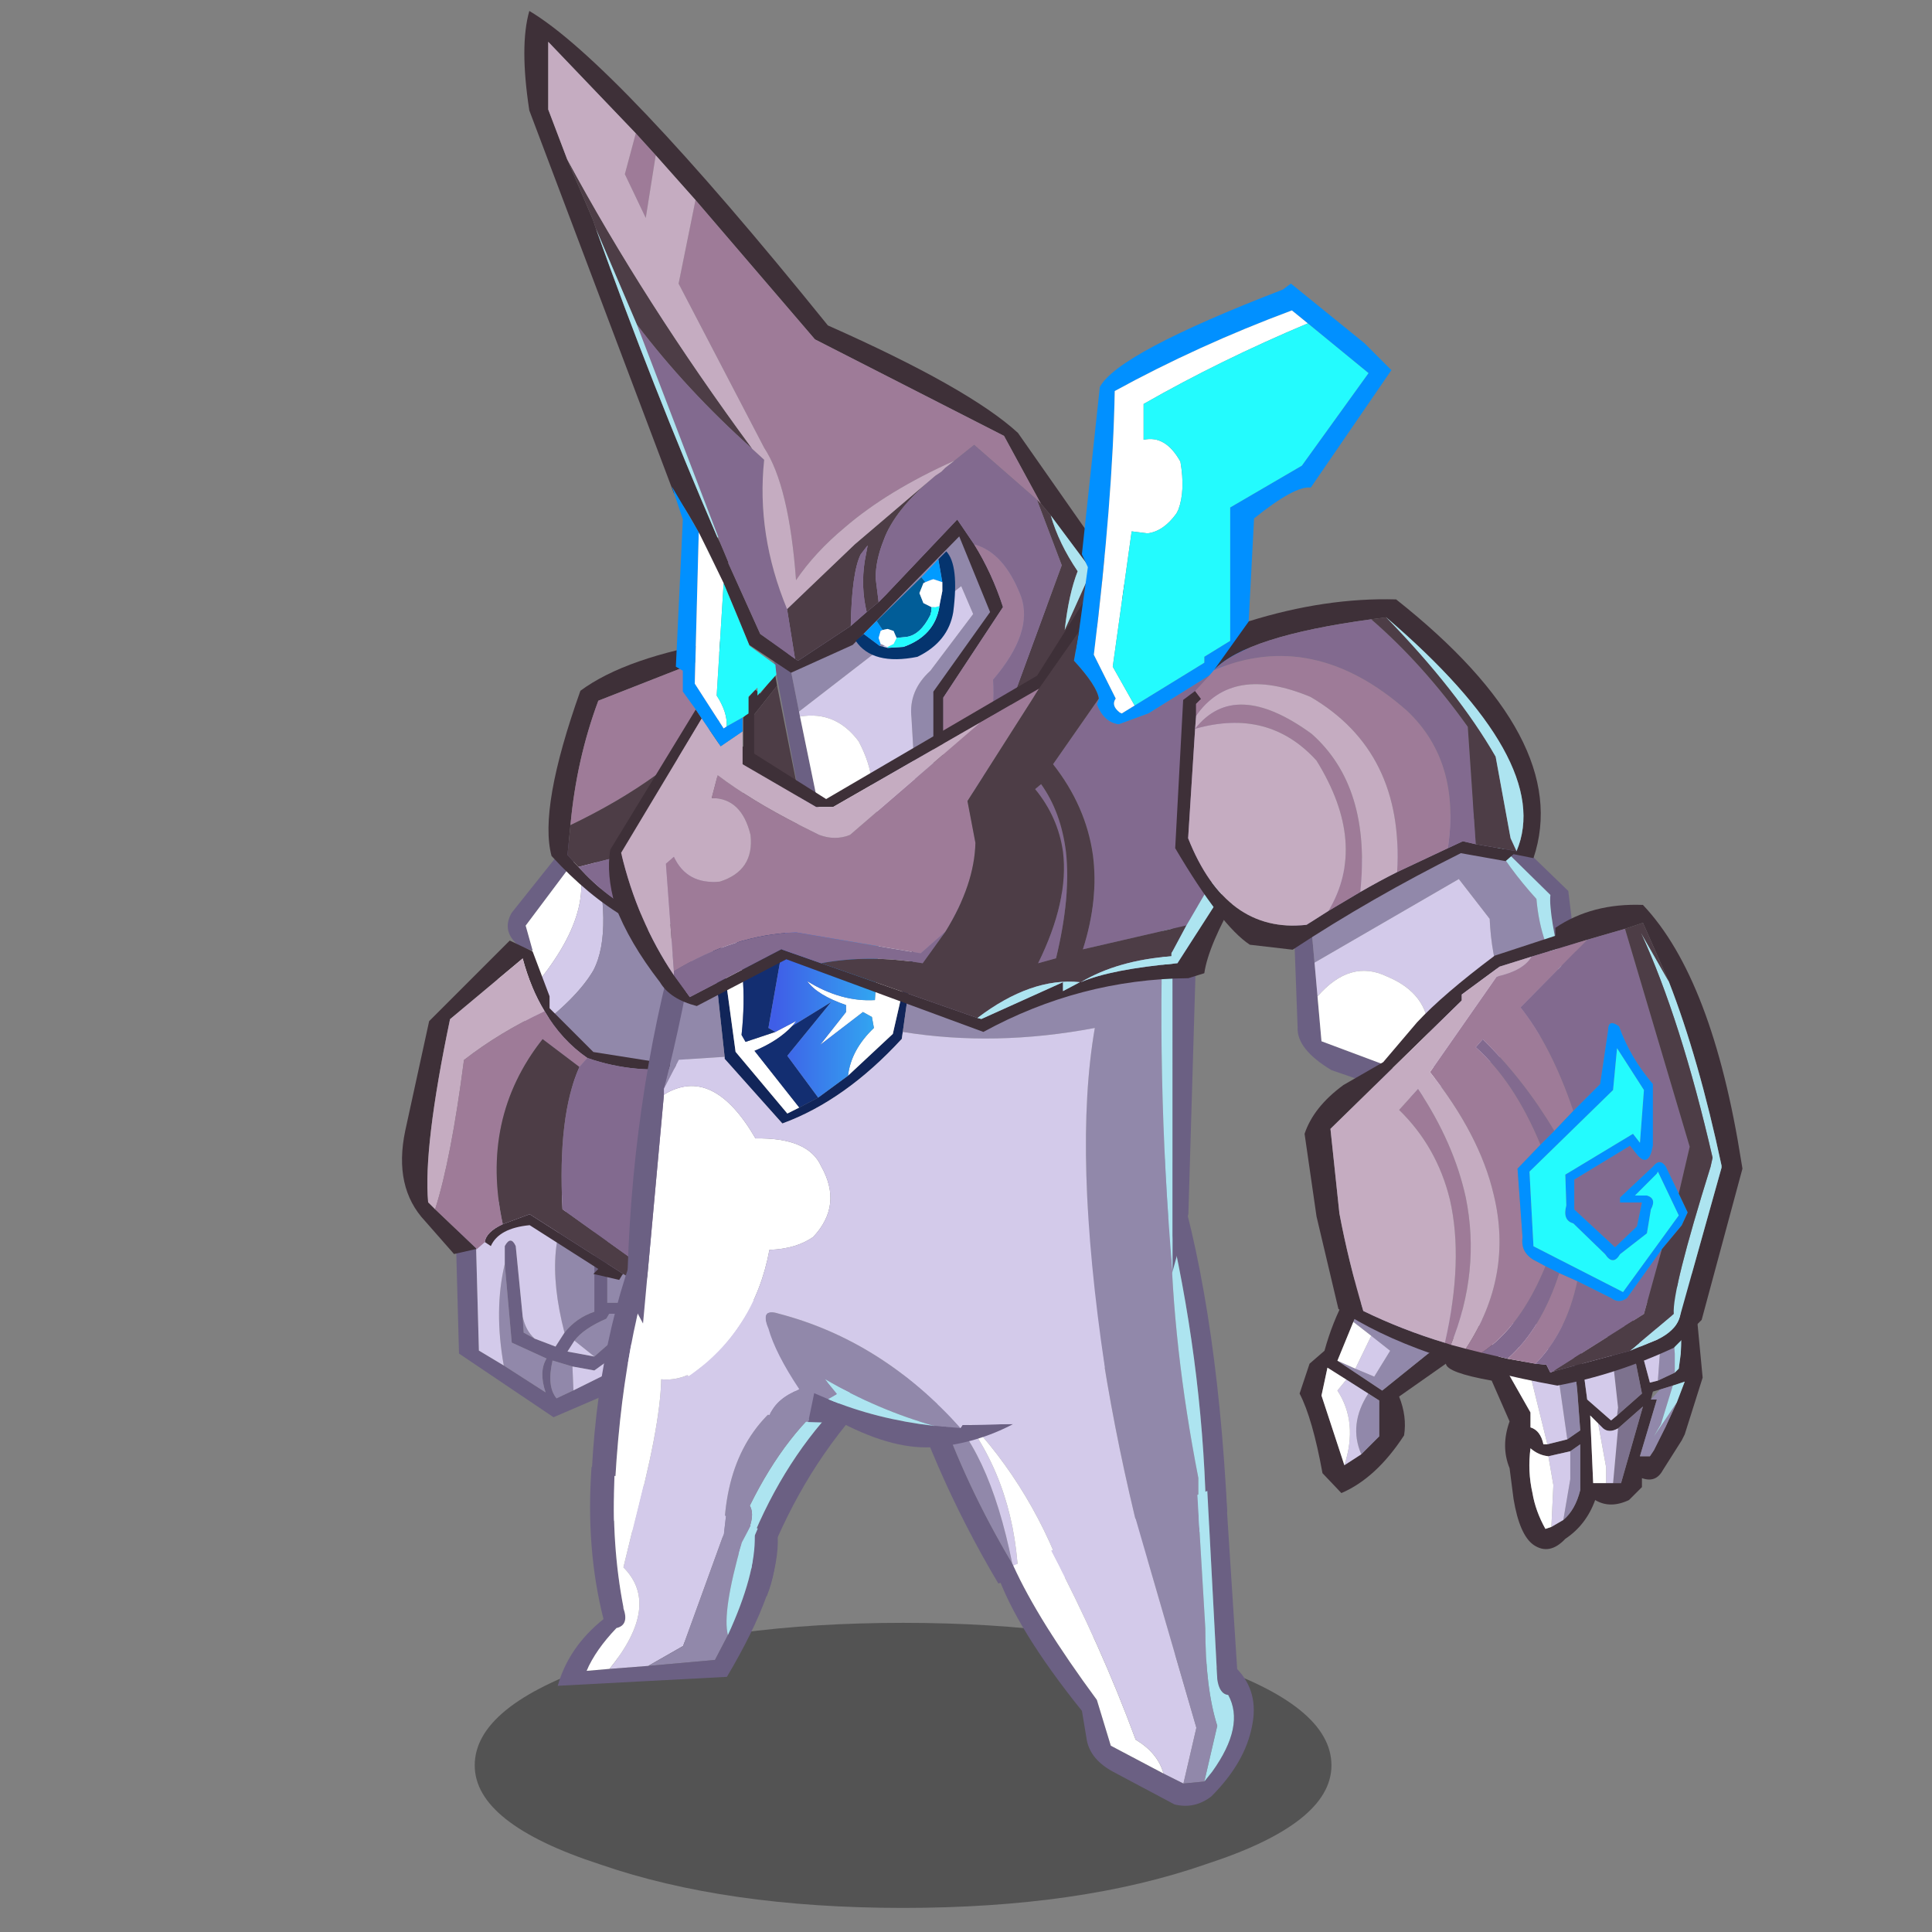 <svg xmlns:ffdec="https://www.free-decompiler.com/flash" xmlns:xlink="http://www.w3.org/1999/xlink" ffdec:objectType="frame" height="90" width="90" xmlns="http://www.w3.org/2000/svg"><rect width="100%" height="100%" fill="#808080" stroke="none"/><use ffdec:characterId="18" height="173.25" transform="matrix(.51 0 0 .51 15.96 .51)" width="133.3" xlink:href="#a"/><defs><g id="a" transform="translate(-31.3 -1)"><use ffdec:characterId="1" height="9.8" transform="matrix(1.41 0 0 2.657 43.367 148.232)" width="55.5" xlink:href="#b"/><use ffdec:characterId="3" height="39" transform="translate(36.75 58.55) scale(1.818)" width="17.45" xlink:href="#c"/><use ffdec:characterId="9" height="40.95" transform="translate(47.9 1) scale(1.818)" width="30.4" xlink:href="#d"/><use ffdec:characterId="11" height="23.15" transform="translate(50.95 112.35) scale(1.818)" width="16.45" xlink:href="#e"/><use ffdec:characterId="13" height="32.65" transform="translate(81.65 105.55) scale(1.818)" width="18.1" xlink:href="#f"/><use ffdec:characterId="15" height="58.45" transform="translate(55.65 25.9) scale(1.818)" width="39.3" xlink:href="#g"/><use ffdec:characterId="17" height="47.7" transform="translate(107.35 54.75) scale(1.818)" width="28.5" xlink:href="#h"/></g><g id="j" fill-rule="evenodd"><path d="M5.15 31.3v-.9q.3-.55.55 0l.35 3.55.05.8.55.3 1.05.4.45-.7q.6-.75 1.5-1.05v-5.45l.65.35v4.65h2.45l.5-.45.35 1-3.95 2.85-1.1-.2-1-.3q-.3 1.3.2 1.9l.85-.4 5.45-2.7.4 1.1L7.6 39l-4.75-3.2-.2-7.4 1-.1.2 7.35 1.25.75 2.1 1.35q-.35-1.05.05-1.7l-1.75-.8-.35-3.95m4.5 4.65 2.45-2.15h-1.7l-.15.25q-1.15.5-1.6 1.1l-.35.55 1.35.25" fill="#6b6083"/><path d="m5.15 31.3.35 3.95 1.75.8q-.4.65-.05 1.7L5.1 36.4q-.5-2.8.05-5.1m3.45 6.35-.85.4q-.5-.6-.2-1.9l1 .3.05 1.2m4.65-4.85-.5.45H10.3V28.6l2.95 4.2m-3.6-4.55v5.45q-.9.3-1.5 1.05-1.2-4.65.65-7l.85.5m-3 6.8-.55-.3-.05-.8q.15.7.6 1.1m2 .1q.45-.6 1.6-1.1l.15-.25h1.7l-2.45 2.15-1-.8" fill="#9188aa"/><path d="M6.05 33.95 5.7 30.4q-.25-.55-.55 0v.9q-.55 2.3-.05 5.1l-1.25-.75-.2-7.35 5.15-.55q-1.85 2.35-.65 7l-.45.7-1.05-.4q-.45-.4-.6-1.1m8 1-5.45 2.7-.05-1.2 1.1.2 3.95-2.85.45 1.15m-4.4 1L8.3 35.7l.35-.55 1 .8" fill="#d3caea"/><path d="m6.55 15.55-.65-.2q-.95-.75-.4-1.7l3.75-4.7.25.05.65.1-.65.8-.75 1-2.55 3.4.35 1.25" fill="#6b6083"/><path d="m5.7 18.4-1.05-1.6 1.9-1.25-.35-1.25 2.55-3.4Q9.9 14 5.7 18.4" fill="#fff"/><path d="m6.5 19.65-.8-1.25q4.2-4.4 3.05-7.5l.75-1q1.15 4.65.1 6.65-.85 1.45-3.1 3.1" fill="#d3caea"/><path d="M10.15 9.1q5.05 1.1 7.3 5.55-2.5 5.75-5.15 9.5-4.7-1.6-5.8-4.5 2.25-1.65 3.1-3.1 1.05-2-.1-6.65l.65-.8" fill="#9188aa"/><path d="m11.1 31.8-.05.05-.15.25-1.3-.3.25-.25-3.45-2.2q-1.55.15-1.95 1.05l-.3-.2q.05-.5.9-.9l1.35-.5 4.7 3m-7.35-1.25H3.7l-1.1.25-1.45-1.65q-1.6-1.7-1-4.55l1.2-5.5 4.05-4.05 1.15.55.85 2.25v.6l2.2 2.2 4.75.75q-2.6.4-5.05-.45-1.3-.9-2.15-2.35-.7-1.15-1.1-2.65L2.4 19q-1.35 6.45-1.1 9.2l.35.35 2.1 2" fill="#3e3038"/><path d="m1.65 28.55-.35-.35q-.25-2.75 1.1-9.2l3.65-3.05q.4 1.5 1.1 2.65-2.25 1.05-4.05 2.45-.65 5-1.45 7.5" fill="#c5acc1"/><path d="m4.15 30.2-.4.35-2.1-2q.8-2.5 1.45-7.5 1.8-1.4 4.05-2.45.85 1.45 2.15 2.35l-.4.45L7.05 20q-3.15 4-2 9.3-.85.4-.9.9" fill="#9e7b98"/><path d="m12.8 31.95-.1.65-1.35-.65-.25-.15-4.7-3-1.35.5Q3.9 24 7.05 20l1.85 1.4q-1.1 2.45-.85 7.15l4.75 3.4" fill="#4d3d46"/><path d="M14.35 21.4h.1L12.8 31.95l-4.75-3.4q-.25-4.7.85-7.15l.4-.45q2.45.85 5.05.45" fill="#826a8f"/><path d="M16.1.55 9.85 3q-1.1 2.95-1.4 6.25l-.15 1.5.55.6q2.95 3.25 6.6 3l-.05 1.05q-4.25-.6-7.9-4.6-.65-2.4 1.45-8.3Q11.25.8 16.1 0v.55" fill="#3e3038"/><path d="M8.45 9.25q.3-3.3 1.4-6.25L16.1.55l-.15 3.3q-2.7 3.1-7.5 5.4" fill="#9e7b98"/><path d="M8.45 9.25q4.8-2.3 7.5-5.4L15.7 9.6l-6.85 1.75-.55-.6.15-1.5" fill="#4d3d46"/><path d="M15.45 14.35q-3.65.25-6.6-3L15.7 9.6l-.25 4.75" fill="#826a8f"/></g><g id="k" fill-rule="evenodd"><path d="m12.8 30.15 1 5.05.05.25 1.1 5.35-.85.15-1.95-10.35.65-.45" fill="#6b6083"/><path d="m13.8 35.2-1-5.05 9.7-7.25 3.8 6.95-3.45 9.35-3.15.6-.25-4.3q-.15-1.35.95-2.35l2.15-2.85-.6-1.4-8.15 6.3" fill="#9188aa"/><path d="m13.85 35.45-.05-.25 8.15-6.3.6 1.4-2.15 2.85q-1.1 1-.95 2.35l.25 4.3-2.6.55q.85-1.45-.3-3.65-1.15-1.55-2.95-1.25" fill="#d3caea"/><path d="m14.95 40.8-1.1-5.35q1.8-.3 2.95 1.25 1.15 2.2.3 3.65l-2.15.45" fill="#fff"/><path d="m3.45 10.5.15.45q2.8 7.85 6.1 15.5l.15.3.15.35.25.6v.05l1.6 3.55 1.75 1.25.15.1 2.65-1.75.8-.7.6-.5.35-.35 3.6-3.8.85 1.25q.9 1.45 1.45 3.15l-3 4.55v3.9h-.5v-4.2l2.85-4-1.55-3.8-5.35 5.45-3.1 1.4-2.1-1.4Q8.95 26 7.5 24.2L.25 5q-.5-3.25 0-5 4.3 2.55 15 15.8 7.1 3.15 9.55 5.4l5.6 8-.55.6-1.35-1.7-2.05-2.75-.5-.6-1.85-3.4-9.5-4.85-6-7-2-2.25-1-1.1-4.4-4.6v3.4l.95 2.5 1.3 3.05m8.1 29.85L11 40.2v-4.7l.25-.3v-.7l.35-.4.25.2.75-.95.1.55-1.15 1.45v5" fill="#3e3038"/><path d="m3.6 10.95-.1-.3-.05-.15-1.3-3.05Q6 14.6 11.45 22q-3.3-2.95-5.8-6.25l-2.05-4.8m22.35 13.8.5.6q.4 1.4 1.35 2.8-.45 1.15-.65 2.95l1.35-3 1.35 1.7-5.95 6.5 3.1-8.45-1.25-3.3.2.2M17.8 29.7l-.6.5q-.3-1.25-.1-2.55l.15-.8-.35.45q-.45.9-.5 3.6l-2.65 1.75-.15-.1-.4-2.5 3.4-3.25 4.05-3.45q-2.05 1.7-2.6 3.25-.4 1-.4 1.9l.15 1.2m-6.25 10.65v-5l1.15-1.45 1.4 7.05-2.55-.6" fill="#4d3d46"/><path d="m5.6 6.15 1 1.1-.5 3.15-1.05-2.2.55-2.05m3 3.35 6 7 9.5 4.85 1.85 3.4-.2-.2-3.15-2.75-1 .8q-3.35 1.5-5.5 3.35-1.5 1.25-2.45 2.65-.35-4.75-1.6-6.65l-4.3-8.25.85-4.2m12.45 28.9v-3.9l3-4.55q-.55-1.7-1.45-3.15 1.5.4 2.35 2.6.65 1.8-1.4 4.2.2 2.95-1.45 4.85l-1.05-.05" fill="#9e7b98"/><path d="m22.6 26.8-.85-1.25-3.6 3.8-.35.35-.15-1.2q0-.9.4-1.9.55-1.55 2.6-3.25l.3-.2.2-.2.45-.35 1-.8 3.15 2.75 1.25 3.3-3.1 8.45-.8 2.15h-1q1.65-1.9 1.45-4.85 2.05-2.4 1.4-4.2-.85-2.2-2.35-2.6m-5.4 3.4-.8.7q.05-2.7.5-3.6l.35-.45-.15.8q-.2 1.3.1 2.55m-3.6 2.35-1.75-1.25-1.6-3.55v-.05l-.25-.6-.15-.35-.1-.3-4.1-10.7q2.5 3.3 5.8 6.25l.6.55q-.4 3.75 1.15 7.5l.4 2.5" fill="#826a8f"/><path d="m2.15 7.45-.95-2.5v-3.4l4.4 4.6-.55 2.05 1.05 2.2.5-3.15 2 2.25-.85 4.2 4.3 8.25q1.25 1.9 1.6 6.65.95-1.4 2.45-2.65 2.15-1.85 5.5-3.35l-.45.35-.2.2-.3.2-4.05 3.45-3.4 3.25q-1.55-3.75-1.15-7.5l-.6-.55Q6 14.6 2.15 7.45" fill="#c5acc1"/><path d="m26.45 25.35 2.05 2.75-1.35 3q.2-1.8.65-2.95-.95-1.4-1.35-2.8M9.7 26.45q-3.3-7.65-6.1-15.5l2.05 4.8 4.1 10.7H9.7" fill="#ade4f0"/><path d="m20.8 27.55.4-.4q.65.7.35 3.05-.25 1.5-1.8 2.25-2.25.45-3.1-.8l.4-.35.8.6.4.1.8-.05q1.55-.55 1.8-2v-.05l.15-.75v-.45l-.2-1.15" fill="#05346e"/><path d="m17.7 30.65 2.25-2.2.2.25-.1.05-.2.5.2.5.4.2v.2l-.05.2q-.5 1-1.2 1.1l-.5.05-.15-.35-.3-.1-.25.05-.3-.45" fill="#015d98"/><path d="M20.85 29.9v.05q-.25 1.45-1.8 2l-.8.05v-.05l.3-.15.15-.3.5-.05q.7-.1 1.2-1.1l.05-.2v-.2h.2l.2-.05" fill="#23fbfe"/><path d="m20.8 27.55.2 1.15-.45-.15-.15.05-.25.1-.2-.25.85-.9m-2.95 4.35-.8-.6.65-.65.3.45-.1.05-.1.35.1.3-.05.1" fill="#019bff"/><path d="M21 28.7v.45l-.15.75-.2.05h-.2l-.4-.2-.2-.5.2-.5.1-.05.25-.1.15-.05.45.15m-2.3 2.8-.15.3-.3.15-.35-.15-.1-.3.1-.35.1-.05.25-.05.3.1.15.35" fill="#fff"/></g><g id="l" fill-rule="evenodd"><path d="M5.1.55Q3.05 6.1 2.8 14.6l-1.15-.55Q1.75 6.1 4.25 0l.85.55m10.7 6.7.65.4q-3.4 3.25-5.45 7.9 0 1.65-.5 2.85l-.95-.45.2-.7v-.15l.15-1.9q1.8-4.2 4.8-7.05l1.1-.9" fill="#6b6083"/><path d="m9.75 17.1-.7-.85.2-.5q.75-1.3.4-1.9 1.85-3.75 4.4-5.65l-.6-.6 1.25.55q-3 2.85-4.8 7.05l-.15 1.9" fill="#ade4f0"/><path d="m10.8 4.15 5 3.1-1.1.9-1.25-.55.6.6q-2.55 1.9-4.4 5.65.35.6-.4 1.9l-.2.5-.7-.85q.05-5.15 3.75-7.3Q9.7 4 10.8 4.15" fill="#9188aa"/><path d="M3.75 15.1q1.4-5.15 1.45-7.6 2.35.25 4.7-3.95l.9.6Q9.7 4 12.1 8.1q-3.7 2.15-3.75 7.3H4.4l-.65-.3" fill="#d3caea"/><path d="m5.1.55 4.8 3Q7.55 7.75 5.2 7.5q-.05 2.45-1.45 7.6l-.95-.5Q3.05 6.1 5.1.55" fill="#fff"/><path d="M8.55 20.35q1.4-3.05 1.35-5l.15-.35 1 .35q.15 2.55-2.55 7.1L0 22.9q.55-1.95 2.3-3.35-.9-3.55-.6-7.65l1.15.45q-.15 3.5.45 6.6V19q.3.85-.35 1-1.05 1.1-1.5 2.15l1.15-.1 1.95-.15 3.35-.3.65-1.25" fill="#6b6083"/><path d="m4.55 21.9-1.95.15q2.6-3.2.7-5.1l1-4.1q2.6-.7 4.15 1.55l-.1.85L6.3 20.9l-1.75 1" fill="#d3caea"/><path d="m2.6 22.05-1.15.1Q1.9 21.1 2.95 20q.65-.15.35-1v-.05q-.6-3.1-.45-6.6l1.45.5-1 4.1q1.9 1.9-.7 5.1" fill="#fff"/><path d="m9.7 14.85-.45.85q-1 3.5-.7 4.65L7.9 21.6l-3.35.3 1.75-1 2.05-5.65.1-.85 1.25.45" fill="#9188aa"/><path d="m10.05 15-.15.35q.05 1.95-1.35 5-.3-1.15.7-4.65l.45-.85.35.15" fill="#ade4f0"/></g><g id="m" fill-rule="evenodd"><path d="M13.9 3.6 13.1.5l.8-.5q2.3 7 2.85 17.9l-1.05.8q-.1-7.55-1.8-15.1M2.2 12.5q1.4 4.05 3.75 8l.3.55.1.15-1.1.3Q1.8 15.7 0 9.4l1.05-.7 1.15 3.8" fill="#6b6083"/><path d="m13.1.5.8 3.1q.1 5.95 1.4 12.6v2.75l-2.65 1.35q-2.35-9-3-17.45L13.1.5m-7.15 20q-2.35-3.95-3.75-8 2.55 2.05 3.75 8" fill="#9188aa"/><path d="M9.65 2.85q.65 8.45 3 17.45-1.95.75-4.1.9-1.8-4.95-5.45-8.55 2.9 3.45 3.15 8.4l-.3-.55q-1.2-5.95-3.75-8L1.05 8.7l8.6-5.85" fill="#d3caea"/><path d="m6.35 21.2-.1-.15Q6 16.1 3.1 12.65q3.65 3.6 5.45 8.55h-2.2" fill="#fff"/><path d="M15.3 18.95V16.2Q14 9.55 13.9 3.6q1.7 7.55 1.8 15.1l-.4.25" fill="#ade4f0"/><path d="M15.75 16.85h.05l.85-.35.6 9.3q1.1 1.15.75 2.85-.35 1.85-2.05 3.55-.85.65-1.85.4L11 30.95q-1.1-.6-1.3-1.55l-.25-1.5q-3.3-4.1-4.3-7l.85-.3q1.25 2.75 4.2 6.75l.7 2.3 2.65 1.4.6.3.4.2 1.05-.1.4-.5q1.65-2.3.8-3.85-.45-.05-.55-.8l-.5-9.45" fill="#6b6083"/><path d="m12.15 18.25 3.1-1.2.4 6.7q0 3 .6 4.9l-.65 2.8-1.05.1.65-2.8-3.05-10.5" fill="#9188aa"/><path d="m7.9 19.85 4.25-1.6 3.05 10.5-.65 2.8-.4-.2-.6-.3q-.3-1.05-1.4-1.7-1.75-4.75-4.25-9.5" fill="#d3caea"/><path d="m6 20.6 1.9-.75q2.5 4.75 4.25 9.5 1.1.65 1.4 1.7l-2.65-1.4-.7-2.3q-2.95-4-4.2-6.75" fill="#fff"/><path d="m15.25 17.05.5-.2.5 9.45q.1.75.55.8.85 1.55-.8 3.85l-.4.5.65-2.8q-.6-1.9-.6-4.9l-.4-6.7" fill="#ade4f0"/></g><g id="n" fill-rule="evenodd"><path d="m5.1 32.4.4-.05.85 6.25 2.6 3.1.6-.3.95-.5 1.5-1.1 2.25-2.1 1.25-5.45-.75 5.35-.05.35q-2.85 3.1-6 4.25l-2.9-3.25v-.1l-.7-6.45" fill="#112559"/><path d="M4 54.9q-1.35-1.1-2.3-2.65l1.05-11.5q2.45-1.5 4.6 2.2 2.65-.05 3.3 1.4 1.1 1.95-.4 3.55-.85.6-2.2.65Q7.3 52.6 4 54.9m1.5-22.55.65-.1q.85 2.25.5 5.5l.2.35 1.5-.5 1.05-.55-.2.25q-.7.75-1.9 1.25l2.25 2.85-.6.3-2.6-3.1-.85-6.25m8.15-.85 1.95-.2-.1.95-1.25 5.45L12 39.8q.15-1.3 1.3-2.4l-.1-.55-.45-.25-2.15 1.65 1.3-1.65v-.35q-1.45-.5-1.95-1.2 1.7 1.05 3.4.95l.3-4.5" fill="#fff"/><path d="m6.15 32.25 2.8-.25L8 37.4l.35.2-1.5.5-.2-.35q.35-3.25-.5-5.5m4.35 8.65-.95.5-2.25-2.85q1.2-.5 1.9-1.25l1.95-1.2-2.2 2.7 1.55 2.1" fill="#132e71"/><path d="M28.3 49.65q-1.4 2.9-3.4 4.8-1.6-10.75-.5-17.05-5 .95-9.65.2l.75-5.35.1-.95 12.3-1.25q-.45 9.6.4 19.6M10 57.2l-1.95-.35q.35-.85 1.5-1.3-1.2-1.8-1.55-3.05-.45-1.05.5-.75 5.2 1.35 9.15 5.75l-1.3-.1q-2.85-.8-5.5-2.35l.6.75-.45.25-.7-.3-.3 1.45M4.4 32.45l.7-.05.7 6.45-2.3.15-.75 1.45q1-3.85 1.65-8" fill="#9188aa"/><path d="m28.3 30 1.3-.15-.5 16.9-.8 2.9V30m-8 27.3q-1.8.95-3.85 1.15-2.05.2-4.75-1.2L10 57.2l.3-1.45.7.3q2.4 1 5.35 1.35l1.3.1.1-.15 2.55-.05M1.7 52.25l-.8-1.5q.15-9.5 2.6-18.2l.9-.1q-.65 4.15-1.65 8v.3L1.7 52.25" fill="#6b6083"/><path d="M24.9 54.45q-2 1.9-4.6 2.85l-2.55.05-.1.15q-3.95-4.4-9.15-5.75-.95-.3-.5.75.35 1.25 1.55 3.05-1.15.45-1.5 1.3Q5.7 56.25 4 54.9q3.3-2.3 4.05-6.35 1.35-.05 2.2-.65 1.5-1.6.4-3.55-.65-1.45-3.3-1.4-2.15-3.7-4.6-2.2v-.3L3.5 39l2.3-.15v.1l2.9 3.25q3.15-1.15 6-4.25l.05-.35q4.65.75 9.65-.2-1.1 6.3.5 17.05" fill="#d3caea"/><path d="m27.9 30.05.4-.05v19.65q-.85-10-.4-19.6m-16.9 26 .45-.25-.6-.75q2.65 1.55 5.5 2.35-2.95-.35-5.35-1.35" fill="#ade4f0"/><path d="m8.95 32 4.7-.5-.3 4.5q-1.7.1-3.4-.95.5.7 1.95 1.2v.35l-1.3 1.65 2.15-1.65.45.25.1.55q-1.15 1.1-1.3 2.4l-1.5 1.1-1.55-2.1 2.2-2.7-1.95 1.2.2-.25-1.05.55-.35-.2.95-5.4" fill="url(#i)"/><path d="m32.05 28.7.1 1.05-.55.9q-1.5 2.6-1.7 4l-.8.25q-5.45.05-10.3 2.7l-9.9-3.65-4.5 2.35q-1.35-.35-1.85-1.2Q1 33.1.3 31.25q-.45-1.55-.25-2.8l4.3-7.05.3.45L.6 28.6q.8 3.4 2.65 6.15l.8 1.1 4.6-2.4 2 .7 7.85 2.75.2.05 4.1-1.85v.45l.85-.45h.05q1.5-.65 4.85-.95l3.5-5.45M6.7 23.25l4.2 2.65 10.6-6.2 2.3-3.65-.2 1.45-2 2.85-2.95 1.7-7.4 4.25h-.85l-3.7-2.15v-.9" fill="#3e3038"/><path d="m3.25 34.55-.4-5.4.4-.35q.65 1.4 2.3 1.25Q7.3 29.5 7.1 27.7q-.45-1.85-1.95-1.85l.3-1.15q1.65 1.25 4.1 2.5l1 .5q.8.3 1.55 0l6.55-5.65 2.95-1.7L18 26l.4 2.1q-.05 2.1-1.5 4.45l-1.25 1.1L9.4 32.6q-3.1.1-6.15 1.95" fill="#9e7b98"/><path d="M6.7 22.5v1.65l3.7 2.15h.85l7.4-4.25-6.55 5.65q-.75.3-1.55 0l-1-.5q-2.45-1.25-4.1-2.5l-.3 1.15q1.5 0 1.95 1.85.2 1.8-1.55 2.35-1.65.15-2.3-1.25l-.4.35.4 5.4v.2Q1.4 32 .6 28.6l4.05-6.75.95 1.4 1.1-.75" fill="#c5acc1"/><path d="m23.8 16.05.25-1.8-.3-.65.9-8.4q.9-1.7 9.2-4.9l.4-.3 3.7 3 1.35 1.35-4.05 5.9q-.8-.1-2.85 1.55l-.35 6.7-.7.45-4.25 2.65-1.5.55q-.75-.1-1.1-1l.1-.3q-.1-.65-1.25-1.9l.25-1.45.2-1.45M4.35 21.4l-.65-.9v-1.05l-.35-.2.35-7.4-.55-1.65 1.35 2.3-.2 7.6 1.45 2.25.15-.1.8-.45v.7l-1.1.75-.95-1.4-.3-.45M35.1 2l-.8-.65Q29.6 3.1 25.4 5.4q-.1 5.5-1.05 13.25l1.1 2.2q-.25.35.2.7l.1.05.65-.4 3.5-2.15v-.3l1.3-.8v-6.7l3.6-2.1 3.35-4.65L35.1 2" fill="#0190ff"/><path d="m4.5 12.5 1.25 2.55-.35 5.65q.55.85.5 1.55l-.15.1L4.3 20.1l.2-7.6m21.9 8.7-.65.4-.1-.05q-.45-.35-.2-.7l-1.1-2.2Q25.3 10.9 25.4 5.4q4.2-2.3 8.9-4.05l.8.65q-4.4 1.85-8.25 4.05v1.8q1.1-.25 1.85 1.1.25 1.45-.1 2.4l-.1.2q-.65.9-1.45 1l-.8-.1-.95 6.8 1.1 1.95" fill="#fff"/><path d="m5.75 15.05 1.3 3.15 1.3.95.05.5-.95 1.05v-.4l-.45.45v.85l-.3.2-.8.45q.05-.7-.5-1.55l.35-5.65M35.1 2l3.05 2.5-3.35 4.65-3.6 2.1v6.7l-1.3.8v.3l-3.5 2.15-1.1-1.95.95-6.8.8.1q.8-.1 1.45-1l.1-.2q.35-.95.1-2.4-.75-1.35-1.85-1.1v-1.8Q30.7 3.85 35.1 2" fill="#23fbfe"/><path d="m31.35 18.95.6 8.25L29 32.25l-5.2 1.2q.8-2.5.5-4.75-.35-2.45-2-4.55l2.3-3.3-.1.3q.35.9 1.1 1l1.5-.55 4.25-2.65m-28.1 15.8v-.2Q6.3 32.7 9.4 32.6l6.25 1.05 1.25-1.1-1.15 1.6q-2.7-.45-5.1 0l-2-.7-4.6 2.4-.8-1.1m18.45-9.6q1 1.4 1.25 3.4.25 2.25-.5 5.35l-.9.25q1.55-3.15 1.25-5.6-.25-1.75-1.4-3.15l.3-.25" fill="#826a8f"/><path d="m23.6 17.5-.25 1.45q1.15 1.25 1.25 1.9l-2.3 3.3q1.65 2.1 2 4.55.3 2.25-.5 4.75l5.2-1.2-.75 1.4v.15q-2.7.2-4.55 1.3h-.05q-2.45-.25-5.15 1.8l-7.85-2.75q2.4-.45 5.1 0l1.15-1.6q1.45-2.35 1.5-4.45L18 26l3.6-5.65 2-2.85m-1.9 7.65-.3.25q1.15 1.4 1.4 3.15.3 2.45-1.25 5.6l.9-.25q.75-3.1.5-5.35-.25-2-1.25-3.4" fill="#4d3d46"/><path d="m31.95 27.2.1 1.5-3.5 5.45q-3.35.3-4.85.95 1.85-1.1 4.55-1.3v-.15l.75-1.4 2.95-5.05m-8.3 7.9-.85.45v-.45l-4.1 1.85-.2-.05q2.7-2.05 5.15-1.8" fill="#ade4f0"/></g><g id="o" fill-rule="evenodd"><path d="m25.2 34.35.8-.5.5 5.25-.9 2.85-.15.3-.95 1.5q-.35.65-1.05.4v.45l-.65.65q-.95.45-1.7 0-.45 1.25-1.5 1.95-.8.85-1.6.3-.7-.5-1-2.3l-.2-1.55q-.45-1.1 0-2.35l-.9-2.05q-2.25-.4-2.3-.85l-2.35 1.65q.4 1 .25 1.95-1.4 2.15-3.15 2.9l-.95-1q-.5-2.75-1.15-4l.5-1.5.75-.65q.4-1.45 1.05-2.65l.7-1.4.7.3-1 2.3-.8 1.95 2.25 1.5 2.3-1.85 1.1-.7q.75-.45 1.55-.75l2.5 4.4v.75q.5.15.65.85h.2l1-.25.65-.45-.15-2-.2-1.85-.2-1.45h.4l.5 3.75 1.2 1.05.3-.25 1.25-1.1-.4-2-.7-1.95.55-.15.95 3.55.4-.1.85-.4.2-.2.1-.75q.1-1.65-.2-3.55m-2.95 7.3q-.45.25-.75 0l-.25-.25-.4-.4.15 3.4h1.4l1.1-3.85-1.25 1.1m-3.5 1.4q-.5-.05-.9-.4-.15 1.15.1 2.25.15.9.65 1.8l.3-.1.6-.35q.6-.5.85-1.5v-2.3l-.5.35-1.1.25m-9.4-.1.9-.9v-1.8l-.55-.35-1.1-.7-.95-.6-.3 1.4 1.15 3.5.85-.55m15-3.25-.35.1-.1.4h.3l-.85 2.85h.5l.2-.3.6-1.2.55-1.2.4-1.05-.6.2-.65.2" fill="#3e3038"/><path d="m23.95 35.15.1-.1.8-.45.25 3.3v.95l-.85.4.1-1.35-.4-2.75M9.95 34l5.75 2.3-.35.15q-.8.3-1.55.75l-1.1.7-2.3 1.85-2.25-1.5.9.4.95.4.8-1.3-.95-.75-.9-.7 1-2.3m-.25 5.9.55.35v1.8l-.9.9q-.65-1.5.35-3.05m14.2.3.45-.5.65-.2-.6 1.95-.35.6 1.15-1.7-.55 1.2-.6 1.2-.2.3h-.5l.85-2.85h-.3" fill="#9188aa"/><path d="m18.15 36.4 1.65.05.2 1.45.2 1.85.15 2-.65.45-.4-2.8-.45-1.5-.7-1.5m1.7 6.4.5-.35v2.3q-.25 1-.85 1.5l.35-2.05v-1.4" fill="#9087a9"/><path d="m21.45 36.15.9-.2.7 1.95.4 2L22.2 41l.05-.4-.3-2.7-.5-1.75m.8 5.5 1.25-1.1-1.1 3.85H22l.25-2.75" fill="#7d728e"/><path d="m16.8 36.35 1.35.05.7 1.5.45 1.5.4 2.8-1 .25-.9-3.65-.35-.9-.65-1.55m3.4.1 1.25-.3.5 1.75.3 2.7-.05.4-.3.25-1.2-1.05-.5-3.75m2.7-.65q.55-.35 1.05-.65l.4 2.75-.1 1.35-.4.1-.95-3.55M9.85 37l.95.75-.8 1.3-.95-.4.8-1.65m11.4 4.4.25.25q.3.25.75 0L22 44.4h-.35v-.8l-.4-2.2m-2.35 5.2.1-2.1-.25-1.45 1.1-.25v1.4l-.35 2.05-.6.35m-9.55-3.65-.85.55q.7-2.15-.35-3.75l.45-.55 1.1.7q-1 1.55-.35 3.05" fill="#d3caea"/><path d="m15.7 36.3 1.1.05.65 1.55.35.9.9 3.65h-.2q-.15-.7-.65-.85v-.75l-2.5-4.4.35-.15m-7.55 1.95.8-1.95.9.7-.8 1.65-.9-.4m13.5 6.15H21l-.15-3.4.4.4.4 2.2v.8m-2.75 2.2-.3.1q-.5-.9-.65-1.8-.25-1.1-.1-2.25.4.35.9.4L19 44.5l-.1 2.1M8.5 43.5 7.35 40l.3-1.4.95.6-.45.55q1.05 1.6.35 3.75" fill="#fff"/><path d="m24.85 34.6.35-.25q.3 1.9.2 3.55l-.1.75-.2.2v-.95l-.25-3.3m.15 4.9.6-.2-.4 1.05-1.15 1.7.35-.6.6-1.95" fill="#ade4f0"/><path d="m23.9 40.2.1-.4.35-.1-.45.5" fill="#010101" fill-opacity="0"/><path d="m14.45 10.45.65-.3 4.65 4.5.75 6.15-.45.25-.4-1.6-.1-.4q-.8-3.25-.7-4.2l-3-2.95-1.4-1.45M13.4 24.5l-1.2.65-4.35-1.5Q6.1 22.6 6.15 21.5l-.25-6.75.75-.35.35 3.85.15 1.7.2 2.25 5.75 2.15.3.15" fill="#6b6083"/><path d="m20.05 21.05-2.15 1.1q-1.95-2.55-2.1-6.1l-1.55-2L7 18.25l-.35-3.85 7.8-3.95 1.4 1.45q.85 1.55 2.3 3.15.2 2.35 1.4 4l.1.4.4 1.6" fill="#9188aa"/><path d="m15.85 11.9 3 2.95q-.1.95.7 4.2-1.2-1.65-1.4-4-1.45-1.6-2.3-3.15" fill="#ade4f0"/><path d="m17.9 22.15-4.5 2.35-.3-.15-.35-2.6q-.05-1.95-2.1-2.8-1.85-.9-3.5 1L7 18.25l7.25-4.2 1.55 2q.15 3.55 2.1 6.1" fill="#d3caea"/><path d="M13.1 24.35 7.35 22.2l-.2-2.25q1.65-1.9 3.5-1 2.05.85 2.1 2.8l.35 2.6" fill="#fff"/><path d="M1.95 3.55 3.7 1.1Q7.55-.1 11.1 0 20 7.05 18 13l-1-.2-.4.35-2.25-.4Q9.85 15 5.9 17.6l-2.15-.25Q2.3 16.4 0 12.5l.4-7.45.6-.45.3.4-.25.25v.6L1 6.5.65 12q1.9 4.8 5.95 4.35l1.1-.7 1.6-.95q.95-.55 1.85-1l2.55-1.2.75-.35.65.15 2.05.35Q19.05 8.15 10.6.9l-.75.1q-6.3.85-7.9 2.55" fill="#3e3038"/><path d="M1.95 3.55q1.6-1.7 7.9-2.55 2.6 2.25 4.85 5.4l.4 5.9-.65-.15-.75.35q.65-4.35-2.05-6.9-4.7-4.15-9.7-2.05" fill="#826a8f"/><path d="m9.85 1 .75-.1q3.6 3.7 5.5 7l.75 4.1.3.65-2.05-.35-.4-5.9Q12.45 3.25 9.85 1" fill="#4d3d46"/><path d="M10.6.9q8.45 7.25 6.55 11.75l-.3-.65-.75-4.1q-1.9-3.3-5.5-7" fill="#ade4f0"/><path d="m1 4.6.65-.7.3-.35q5-2.1 9.7 2.05 2.7 2.55 2.05 6.9l-2.55 1.2q.35-6.05-4.35-8.8-3.95-1.65-5.75.95v-.6L1.3 5 1 4.6m8.3 10.1-1.6.95q2-3.35-.6-7.55Q4.7 5.45 1 6.5q2-2.55 5.85.25 3 2.65 2.45 7.95" fill="#9e7b98"/><path d="M11.15 13.7q-.9.45-1.85 1 .55-5.3-2.45-7.95Q3 3.95 1 6.5q3.7-1.05 6.1 1.6 2.6 4.2.6 7.55l-1.1.7Q2.55 16.8.65 12L1 6.5l.05-.65q1.8-2.6 5.75-.95 4.7 2.75 4.35 8.8" fill="#c5acc1"/><path d="m22.6 16.55-1.9.55-2.8.85-1.6.5-1.9 1.4v.3L7.8 26.6l.45 4.25q.45 2.4 1.2 4.9 1.95.95 4.1 1.6l.3.1.75.2.8.2 1.3.3 1.4.25.55.05.2.4.1-.05 3.9-1.05 1.35-.55q.95-.45 1.15-1.15l2.1-7.5v-.1q-1.15-5.4-2.65-9.25l-1.3-2.95-.9.3m5.9 12.05-2.05 7.6-1.4 1.4q-2.9 1.35-5.85 1.9-7.2-1.3-11-3.85L7.1 31l-.6-4.15q.45-1.35 1.95-2.45l2-1.15 1.7-2q1.3-1.4 3.9-3.35l3.05-1v-.4q1.85-1.25 4.4-1.15 3.5 3.7 4.95 12.95l.05.3" fill="#3e3038"/><path d="m25.3 29.85-.65-1.35q-.3-.45-.65 0l-1.65 1.55v.25h1.1l-.25 1.2-1.1 1.05-2.05-1.9v-1.5l2.8-1.7.4.5q.55.6.75-.5v-3.1q-1.15-1.35-1.7-2.9-.55-.4-.55.2l-.4 2.7L20 25.7q-1.1-3.25-2.65-5.2l3.35-3.4 1.9-.55 3.25 10.95-.55 2.35m-6.25-3.15-.7.7q-1.3-3.15-3.25-4.9l.35-.4q2.05 2 3.6 4.6m-.45 6.8.7.35q-.9 2.8-2.6 4.3l-1.3-.3q1.95-1.3 3.2-4.35m1.6.75 1.7.85q.4.3.8 0l1.75-2.45-.9 3.25-4.6 2.9-.1.05-.2-.4-.55-.05q1.55-1.55 2.1-4.15" fill="#826a8f"/><path d="m20.7 17.1-3.35 3.4q1.55 1.95 2.65 5.2l-.95 1q-1.55-2.6-3.6-4.6l-.35.4q1.95 1.75 3.25 4.9l-1.15 1.2.25 3.45q-.1.7.5 1.1l.65.35q-1.25 3.05-3.2 4.35l-.8-.2Q17 34 16 29.9q-.7-3-3.2-6.15l3.35-4.8q1.35-.3 1.75-1l2.8-.85m-1.4 16.75.9.4q-.55 2.6-2.1 4.15l-1.4-.25q1.7-1.5 2.6-4.3m-5.75 3.5q.95-4.15.25-7.2-.65-2.65-2.55-4.5l.95-1.05q1.8 2.7 2.4 5.45.75 3.7-.75 7.4l-.3-.1" fill="#9e7b98"/><path d="m20 25.7 1.35-1.35.4-2.7q0-.6.55-.2.55 1.55 1.7 2.9v3.1q-.2 1.1-.75.5l-.4-.5-2.8 1.7v1.5l2.05 1.9 1.1-1.05.25-1.2h-1.1v-.25L24 28.5q.35-.45.65 0l.65 1.35.45.95-.3.65-1 1.2-1.75 2.45q-.4.3-.8 0l-1.7-.85-.9-.4-.7-.35-.65-.35q-.6-.4-.5-1.1l-.25-3.45 1.15-1.2.7-.7.95-1m4.25 3.05-.05.1-1.1 1.1h.6q.5.15.2.7l-.2 1.2-1.35 1.05q-.35.6-.75 0L20 31.35q-.55-.15-.35-.9l-.05-1.55 3.4-2.05.35.45.2-2.65-1.35-2.1-.2 2.1-4.2 4.1.2 3.75 4.5 2.3 2.8-3.85-1-2.1-.05-.1" fill="#0190ff"/><path d="m24.25 28.75.05.1 1 2.1-2.8 3.85-4.5-2.3-.2-3.75 4.2-4.1.2-2.1 1.35 2.1-.2 2.65-.35-.45-3.4 2.05.05 1.55q-.2.75.35.9l1.6 1.55q.4.6.75 0l1.35-1.05.2-1.2q.3-.55-.2-.7h-.6l1.1-1.1.05-.1" fill="#23fbfe"/><path d="m22.85 37.75 2.2-1.85q-.1-1.15 1.85-7.4l.1-.45q-1.6-6.95-3.6-11.3l1.4 2.45q1.5 3.85 2.65 9.25v.1l-2.1 7.5q-.2.7-1.15 1.15l-1.35.55" fill="#ade4f0"/><path d="m25.3 29.85.55-2.35-3.25-10.95.9-.3 1.3 2.95-1.4-2.45q2 4.35 3.6 11.3l-.1.45q-1.95 6.25-1.85 7.4l-2.2 1.85-3.9 1.05 4.6-2.9.9-3.25 1-1.2.3-.65-.45-.95" fill="#4d3d46"/><path d="M17.9 17.95q-.4.7-1.75 1l-3.35 4.8q2.5 3.15 3.2 6.15 1 4.1-1.4 7.75l-.75-.2q1.5-3.7.75-7.4-.6-2.75-2.4-5.45l-.95 1.05q1.9 1.85 2.55 4.5.7 3.05-.25 7.2-2.15-.65-4.1-1.6-.75-2.5-1.2-4.9L7.8 26.6l6.6-6.45v-.3l1.9-1.4 1.6-.5" fill="#c5acc1"/></g><use ffdec:characterId="2" height="39" width="17.45" xlink:href="#j" id="c"/><use ffdec:characterId="4" height="40.95" width="30.4" xlink:href="#k" id="d"/><use ffdec:characterId="10" height="23.15" width="16.45" xlink:href="#l" id="e"/><use ffdec:characterId="12" height="32.65" width="18.1" xlink:href="#m" id="f"/><use ffdec:characterId="14" height="58.45" width="39.3" xlink:href="#n" id="g"/><use ffdec:characterId="16" height="47.7" width="28.5" xlink:href="#o" id="h"/><linearGradient gradientTransform="matrix(.003 0 0 .006 10.8 36.2)" gradientUnits="userSpaceOnUse" id="i" spreadMethod="pad" x1="-819.2" x2="819.2"><stop offset="0" stop-color="#3f5ee7"/><stop offset="1" stop-color="#32a4f1"/></linearGradient><path d="M27.75 0q0 2-8.15 3.4Q11.5 4.9 0 4.9q-11.5 0-19.65-1.5-8.1-1.4-8.1-3.4 0-2.05 8.1-3.5Q-11.5-4.9 0-4.9q11.5 0 19.6 1.4 8.15 1.45 8.15 3.5" fill-opacity=".349" fill-rule="evenodd" transform="translate(27.75 4.9)" id="b"/></defs></svg>